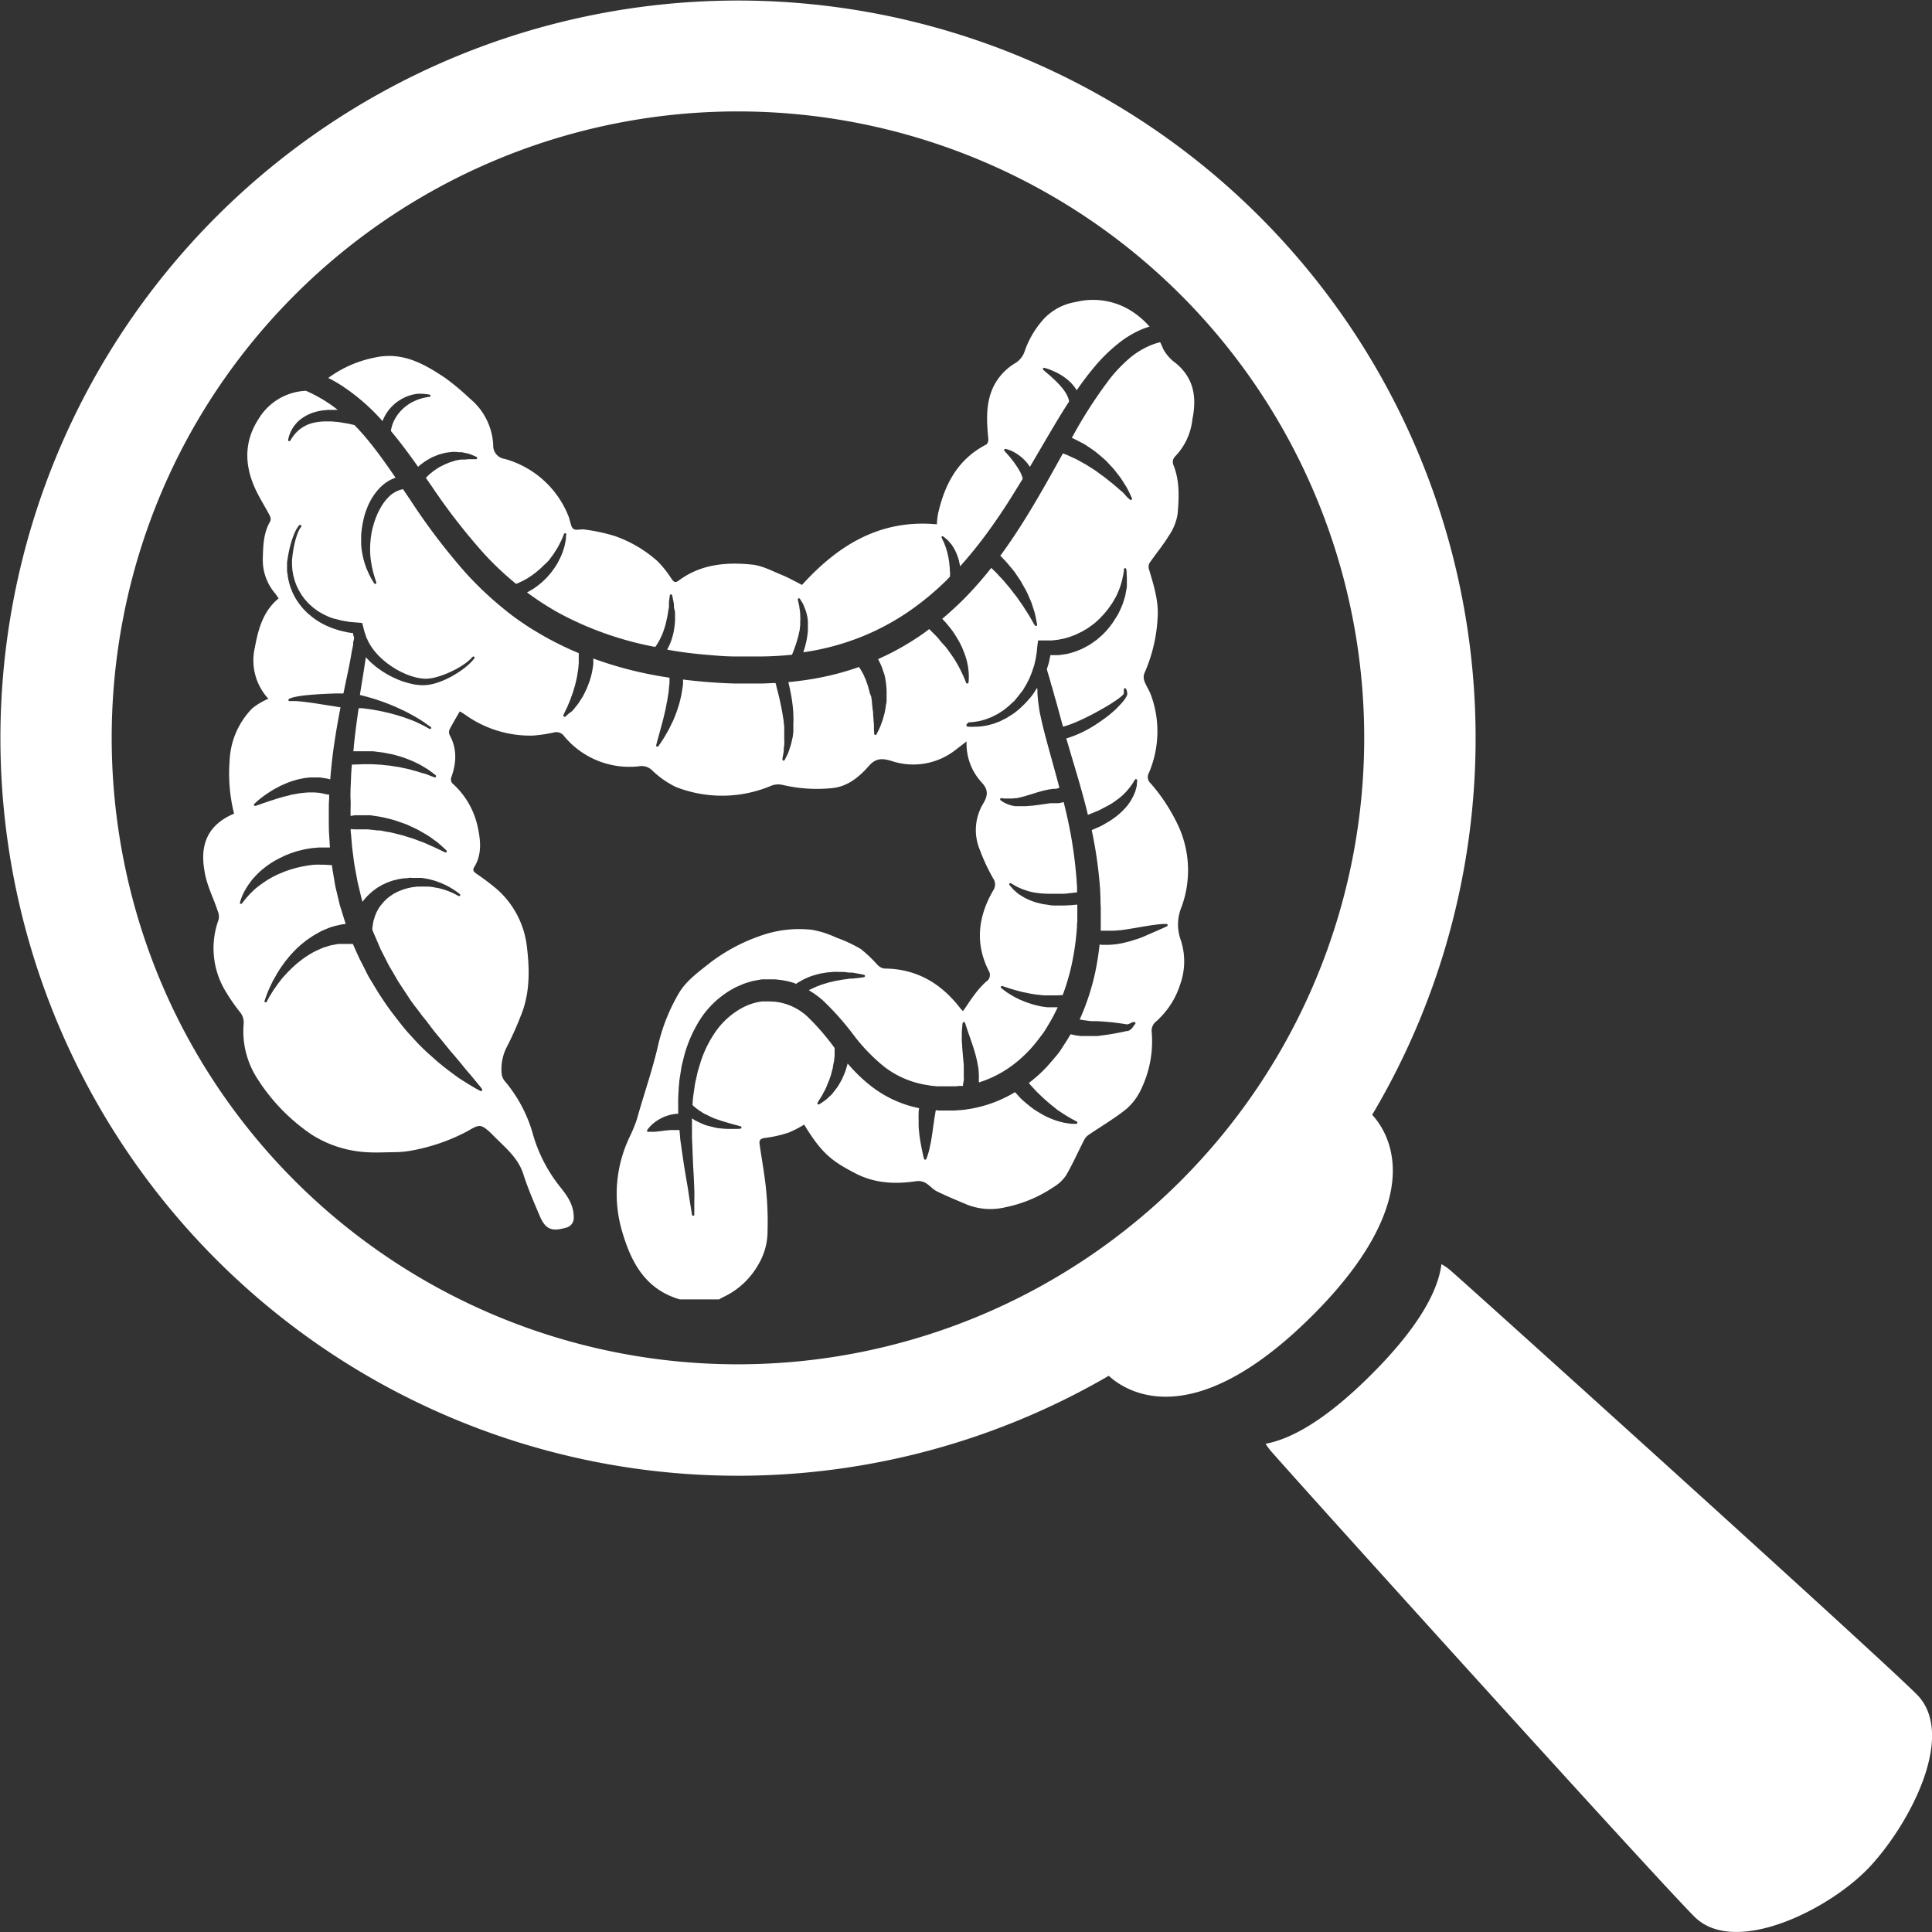 <svg id="Layer_1" data-name="Layer 1" xmlns="http://www.w3.org/2000/svg" viewBox="0 0 365 365"><rect x="0" y="0" width="365" height="365" fill="#333333" stroke="none"/><defs><style>.cls-1{fill:#fff;}</style></defs><title>screening2</title><path class="cls-1" d="M286.11,152.85a30.83,30.83,0,0,0-4.52,4.37,57.11,57.11,0,0,0-3.5,4.6,2.21,2.21,0,0,0-.13-0.22,4.07,4.07,0,0,0-.29-0.42c-0.11-.13-0.21-0.28-0.32-0.41a8,8,0,0,0-.73-0.74,9,9,0,0,0-.79-0.63,9.36,9.36,0,0,0-.8-0.53c-0.26-.17-0.53-0.29-0.78-0.43l-0.72-.33c-0.45-.19-0.83-0.32-1.1-0.41l-0.43-.13a0.23,0.23,0,0,0-.28.16,0.22,0.22,0,0,0,.06.22h0l0.33,0.3L273,159c0.34,0.31.74,0.67,1.14,1.06l0.6,0.61c0.19,0.21.39,0.42,0.56,0.64s0.35,0.44.5,0.66a7.33,7.33,0,0,1,.4.66c0.05,0.11.11,0.21,0.16,0.32l0.12,0.31c0.08,0.2.12,0.4,0.17,0.56l0,0.12c-1.08,1.67-2.15,3.42-3.22,5.23-1.36,2.3-2.75,4.69-4.2,7.15l0-.08a7.45,7.45,0,0,0-.56-0.76,8.62,8.62,0,0,0-.63-0.67,8.17,8.17,0,0,0-.66-0.57,7.67,7.67,0,0,0-.67-0.47c-0.21-.14-0.43-0.25-0.63-0.36s-0.38-.19-0.56-0.25-0.32-.13-0.45-0.16l-0.4-.11a0.23,0.23,0,0,0-.23.37h0l0.26,0.29,0.66,0.75a20.37,20.37,0,0,1,1.7,2.32c0.12,0.22.26,0.43,0.36,0.64a5.48,5.48,0,0,1,.28.62l0.11,0.29,0.07,0.27a0.51,0.51,0,0,1,0,.12c-1,1.62-2,3.26-3.06,4.91-1.6,2.46-3.31,4.93-5.18,7.33q-1.7,2.18-3.58,4.28s0,0,0-.05c-0.06-.34-0.14-0.67-0.21-1s-0.2-.67-0.31-1-0.27-.63-0.4-0.93a7.64,7.64,0,0,0-.48-0.82c-0.08-.12-0.15-0.25-0.24-0.36l-0.27-.31a5.66,5.66,0,0,0-.47-0.52l-0.41-.35-0.37-.29a0.22,0.22,0,0,0-.31,0,0.22,0.22,0,0,0,0,.22v0s0.06,0.16.18,0.41l0.22,0.45c0.08,0.17.15,0.38,0.23,0.59a6.1,6.1,0,0,1,.24.7c0.07,0.25.17,0.5,0.22,0.78s0.14,0.55.19,0.84l0.14,0.88c0,0.3.06,0.59,0.09,0.89s0,0.57.05,0.85,0,0.59,0,.86v0.11l-0.65.67a52.79,52.79,0,0,1-7.28,6,46.69,46.69,0,0,1-8.46,4.55,47.58,47.58,0,0,1-11.31,3.06c0.08-.26.16-0.53,0.25-0.8s0.2-.81.31-1.23,0.15-.86.22-1.3,0.09-.93.08-1.35c0-.21,0-0.41,0-0.61v-0.34l0-.31a8.42,8.42,0,0,0-.2-1.19,7.08,7.08,0,0,0-.31-1c-0.12-.32-0.24-0.6-0.34-0.85s-0.23-.42-0.33-0.58l-0.3-.5a0.22,0.22,0,0,0-.41.16l0.12,0.57,0.15,0.65c0,0.24.06,0.51,0.11,0.8a8.64,8.64,0,0,1,.06,1,7.05,7.05,0,0,1,0,1.06v0.29h0v0h0V206l0,0.15-0.07.61c0,0.41-.15.75-0.21,1.13s-0.19.76-.3,1.14-0.22.74-.35,1.1-0.23.7-.37,1l-0.24.64q-2.85.3-5.73,0.33h-1.24l-1.3,0h-1.3l-1.26,0c-1.67,0-3.37-.15-5-0.29-2.62-.21-5.22-0.53-7.77-1l0,0,0.3-.58a10.41,10.41,0,0,0,.51-1.24,6.59,6.59,0,0,0,.2-0.65c0.06-.22.12-0.44,0.17-0.66,0.1-.44.16-0.89,0.22-1.33s0.09-.87.09-1.29,0-.82,0-1.2S202,203,202,202.7l0-.24c0-.13,0-0.16,0-0.25s-0.06-.28-0.08-0.41-0.09-.48-0.13-0.67c-0.08-.37-0.13-0.58-0.13-0.58a0.23,0.23,0,0,0-.27-0.17,0.22,0.22,0,0,0-.17.18s0,0.21-.08.59c0,0.19-.05.41-0.08,0.67l0,0.41a1.89,1.89,0,0,1,0,.2c0,0.08,0,.15,0,0.23s0,0.32-.07.5-0.06.34-.08,0.51c-0.06.35-.12,0.72-0.2,1.09s-0.17.76-.26,1.15-0.22.77-.34,1.14-0.26.75-.42,1.1-0.32.69-.49,1l-0.26.46-0.27.42-0.2.27a62.62,62.62,0,0,1-18-6.3,53.57,53.57,0,0,1-6.22-4c0.21-.1.41-0.22,0.61-0.34s0.46-.26.68-0.41a15.47,15.47,0,0,0,1.32-1,15.79,15.79,0,0,0,1.23-1.17c0.37-.43.75-0.85,1.06-1.31a12.83,12.83,0,0,0,.89-1.36c0.24-.47.49-0.91,0.67-1.36l0.26-.65c0.08-.21.14-0.42,0.2-0.62s0.13-.39.17-0.57l0.11-.53a5.86,5.86,0,0,0,.14-0.85c0-.47.07-0.74,0.07-0.74a0.22,0.22,0,0,0-.43-0.11l-0.28.68a7.36,7.36,0,0,1-.34.75c-0.13.28-.29,0.59-0.48,0.93-0.1.17-.19,0.35-0.3,0.52l-0.35.54c-0.22.38-.52,0.74-0.79,1.12s-0.6.75-1,1.1-0.7.7-1.06,1-0.75.65-1.15,0.93a14.2,14.2,0,0,1-1.18.8c-0.2.12-.4,0.22-0.59,0.33a5.22,5.22,0,0,1-.58.29l-0.55.26-0.4.16a58.63,58.63,0,0,1-5.83-5.46,115.2,115.2,0,0,1-10.12-13l-1.1-1.58,0.24-.23,0.3-.3a4.07,4.07,0,0,1,.34-0.29l0.37-.3a2.6,2.6,0,0,1,.39-0.3c0.28-.18.56-0.39,0.87-0.57l1-.51,1-.42c0.33-.09.65-0.2,1-0.31s0.73-.14,1.08-0.22l0.13,0h0.08l0.23,0,0.43,0a6.32,6.32,0,0,1,.8-0.07h1.22a0.23,0.23,0,0,0,.22-0.24,0.24,0.24,0,0,0-.13-0.19l-0.52-.23-0.6-.25a4.58,4.58,0,0,0-.85-0.23l-0.51-.11-0.28-.06h-0.3c-0.36,0-.71-0.06-1.11-0.07s-0.87.07-1.33,0.12-0.87.19-1.31,0.3-0.84.31-1.26,0.47-0.78.4-1.16,0.6a8.92,8.92,0,0,0-1,.68,6.14,6.14,0,0,0-.8.66c-0.56-.79-1.12-1.58-1.68-2.34q-1.73-2.36-3.46-4.44a5.56,5.56,0,0,1,.15-0.74,6.42,6.42,0,0,1,.85-1.92,3.89,3.89,0,0,1,.32-0.47l0.17-.23,0.19-.22a8.28,8.28,0,0,1,.81-0.82l0.45-.36,0.46-.32c0.15-.11.31-0.19,0.47-0.28a3.59,3.59,0,0,1,.47-0.24c0.16-.07.31-0.15,0.46-0.21l0.45-.17c0.29-.11.56-0.16,0.81-0.25l0.64-.13a4.22,4.22,0,0,1,.43-0.07l0.16,0a0.23,0.23,0,0,0,.19-0.26,0.23,0.23,0,0,0-.18-0.19l-0.16,0a3.87,3.87,0,0,0-.45-0.08l-0.72-.06a8.12,8.12,0,0,0-.95,0,7.07,7.07,0,0,0-1.11.21,4.64,4.64,0,0,0-.59.18c-0.2.08-.41,0.14-0.61,0.24l-0.61.3-0.59.37a7.47,7.47,0,0,0-1.12.89l-0.26.25-0.24.27a5.53,5.53,0,0,0-.45.56c-0.14.2-.28,0.39-0.4,0.59l-0.34.62c-0.1.23-.2,0.45-0.28,0.68a38.44,38.44,0,0,0-7.83-6.78c-0.85-.54-1.66-1-2.43-1.37a22,22,0,0,1,8.9-3.88c5.16-1.11,9.23,1.22,13.2,3.87a46.31,46.31,0,0,1,4.64,3.88,12.12,12.12,0,0,1,4.43,8.8,2.51,2.51,0,0,0,2.18,2.62A18.14,18.14,0,0,1,182.23,186l0,0.11c0.25,0.66.32,1.57,0.8,1.9s1.37,0,2,.1a33.61,33.61,0,0,1,5.86,1.26,23.86,23.86,0,0,1,8.07,4.79,20.19,20.19,0,0,1,2.52,3.17c0.42,0.59.71,1,1.44,0.42,4.17-3.1,9-3.51,13.9-3,1.94,0.22,3.82,1.24,5.68,2,1.25,0.51,2.42,1.2,3.7,1.83,6.81-7.5,14.76-12.45,25.48-11.44a16.38,16.38,0,0,1,.18-1.83c1.25-5.68,3.75-10.5,9.21-13.28a1.39,1.39,0,0,0,.32-1.11c-0.34-3.5-.53-7,1.2-10.23a10.82,10.82,0,0,1,4-4.07,4.16,4.16,0,0,0,1.64-2.08,17.56,17.56,0,0,1,3.79-6.36,10.64,10.64,0,0,1,5.91-3.05,13.58,13.58,0,0,1,9.93,1.36,15.66,15.66,0,0,1,4,3.3c-0.36.09-.72,0.23-1.1,0.36A18.57,18.57,0,0,0,286.11,152.85Z" transform="translate(-74.68 -88.08)"/><path class="cls-1" d="M115.82,260.21a2.73,2.73,0,0,1,.17,1.59,15.67,15.67,0,0,0,1.19,13.36,35.6,35.6,0,0,0,2.83,4.12,3,3,0,0,1,.7,2.23,16.47,16.47,0,0,0,2.59,10.35,36,36,0,0,0,10.32,10.61,21.66,21.66,0,0,0,10.19,3.28c1.93,0.14,3.88,0,5.82,0a20.62,20.62,0,0,0,2.2-.2,36.1,36.1,0,0,0,10.68-3.51c1-.47,2.14-1.4,3-1.21s1.94,1.35,2.79,2.2c2,2,4.3,3.89,5.24,6.85,0.86,2.69,2,5.3,3.1,7.9s2.31,3,4.93,2.25a1.88,1.88,0,0,0,1.5-2c0-2.29-1.19-4-2.5-5.63a28.53,28.53,0,0,1-5.15-9.83,26.65,26.65,0,0,0-5.26-10.11,2.75,2.75,0,0,1-.69-1.41,9.16,9.16,0,0,1,.81-4.88,61.67,61.67,0,0,0,3.23-7.35c1.29-3.89,1.2-7.92.7-12a17.06,17.06,0,0,0-5.59-10.7,46.27,46.27,0,0,0-3.88-2.94c-0.44-.33-0.9-0.59-0.46-1.3,1.4-2.24,1.23-4.77.74-7.13a15.31,15.31,0,0,0-4.89-8.69,1.18,1.18,0,0,1-.23-1c1-2.74,1.19-5.43-.26-8.09a1.29,1.29,0,0,1-.06-1c0.59-1.17,1.27-2.29,1.94-3.46a0.56,0.56,0,0,1,.22.07c0.3,0.18.59,0.37,0.88,0.57a21.11,21.11,0,0,0,12.69,3.9,27.46,27.46,0,0,0,4.14-.62,1.79,1.79,0,0,1,1.8.72,16,16,0,0,0,14.3,5.68,2.8,2.8,0,0,1,2.35.8,17.22,17.22,0,0,0,4.43,3.11,23.87,23.87,0,0,0,18.16-.26,3.59,3.59,0,0,1,2-.12,28.37,28.37,0,0,0,9.6.59c2.89-.36,5-2.18,6.79-4.22,1.3-1.46,2.51-1.4,4.19-.9a12.94,12.94,0,0,0,12.13-2.07l2.09-1.61a10.78,10.78,0,0,0,2.86,7.76c1.28,1.37,1.18,2.49.27,4a9.67,9.67,0,0,0-.66,8.64,36.26,36.26,0,0,0,2.55,5.48,2,2,0,0,1,0,2.29c-2.84,4.91-3.47,10-.82,15.2a1.46,1.46,0,0,1-.49,2,16.79,16.79,0,0,0-2.3,2.59c-0.73.94-1.37,2-2.09,3-0.22-.23-0.39-0.39-0.52-0.56-3.64-4.73-8.31-7.48-14.42-7.49a2.4,2.4,0,0,1-1.28-.77,25.41,25.41,0,0,0-3.07-2.91,26.18,26.18,0,0,0-4.63-2.16,18.13,18.13,0,0,0-4.62-1.48A21.79,21.79,0,0,0,218,265a33.52,33.52,0,0,0-9,4.84c-2.18,1.72-4.62,3.47-6,5.77a34.8,34.8,0,0,0-4,10c-1.09,4.74-2.71,9.29-4,13.94a29.14,29.14,0,0,1-1.37,3.33,24.92,24.92,0,0,0-1.54,17.41c1.69,6,4.32,11.31,11,13.27h7.46a7.79,7.79,0,0,1,.81-0.45,14.76,14.76,0,0,0,6.6-6.15,12.29,12.29,0,0,0,1.73-6.31,61.51,61.51,0,0,0-.27-7.73c-0.28-2.91-.83-5.8-1.24-8.7-0.12-.83.27-1.07,1.12-1.17a22.68,22.68,0,0,0,4.37-1,20.18,20.18,0,0,0,2.94-1.51c3.32,5.51,5.32,6.95,9.69,9.22,3.68,1.91,7.57,2.07,11.58,1.46a2.79,2.79,0,0,1,1.69.36c0.76,0.44,1.35,1.21,2.14,1.59,1.91,0.93,3.88,1.74,5.84,2.56a12.1,12.1,0,0,0,7.11.42,25.16,25.16,0,0,0,9.07-3.81,7.32,7.32,0,0,0,2.35-2.2c1.27-2.17,2.28-4.49,3.44-6.73a2.51,2.51,0,0,1,.8-0.91c2.43-1.66,5-3.14,7.27-5a11.34,11.34,0,0,0,2.76-3.82,20.77,20.77,0,0,0,1.91-10.66,2.22,2.22,0,0,1,.8-1.93,15.64,15.64,0,0,0,4.57-7,12.82,12.82,0,0,0,.11-8.45,8.6,8.6,0,0,1,.15-6.19,20.1,20.1,0,0,0-.44-15A34.07,34.07,0,0,0,292,236a1.56,1.56,0,0,1-.28-1.87,19.94,19.94,0,0,0,.4-14.75c-0.33-.91-0.91-1.72-1.24-2.63a2.1,2.1,0,0,1,0-1.47,29.51,29.51,0,0,0,2.49-10.35c0.27-3.16-.69-6.15-1.57-9.14a1.71,1.71,0,0,1,0-1.27c1.18-1.73,2.54-3.34,3.63-5.12a10.27,10.27,0,0,0,1.72-4.13c0.28-3.12.43-6.3-.77-9.32a1.47,1.47,0,0,1,.33-1.66,11.88,11.88,0,0,0,3.24-7c0.85-4.1.31-7.78-3.17-10.63a7.72,7.72,0,0,1-2.38-2.73c-0.16-.41-0.34-0.81-0.54-1.2a12.68,12.68,0,0,0-1.81.59,15.18,15.18,0,0,0-3.86,2.34,27.4,27.4,0,0,0-3.85,4,86.86,86.86,0,0,0-7.17,11.15l0.22,0.08,0.59,0.29,1.31,0.68,0.35,0.19,0.33,0.22,0.67,0.45a12.49,12.49,0,0,1,1.36,1c0.45,0.36.89,0.74,1.32,1.12s0.81,0.82,1.2,1.23a13.35,13.35,0,0,1,1.07,1.26c0.33,0.43.66,0.82,0.93,1.23s0.51,0.8.74,1.16l0.32,0.52,0.25,0.49c0.16,0.31.29,0.58,0.39,0.8,0.21,0.45.32,0.71,0.32,0.71a0.23,0.23,0,0,1-.35.26h0s-0.22-.18-0.58-0.51L287,181.3l-0.38-.36-0.45-.38-1-.86c-0.34-.31-0.74-0.59-1.13-0.91s-0.78-.64-1.21-0.93l-1.26-.92-1.31-.83c-0.42-.29-0.87-0.51-1.29-0.75l-0.62-.34a5.3,5.3,0,0,0-.59-0.3l-1.07-.49-0.48-.23-0.5-.18-0.22-.08c-2.13,3.82-4.39,7.94-7,12.15-1.48,2.38-3.07,4.8-4.83,7.19,0.29,0.29.6,0.6,0.92,0.94s0.65,0.75,1,1.16,0.69,0.82,1,1.28l0.93,1.38c0.28,0.49.55,1,.82,1.45a13.57,13.57,0,0,1,.7,1.45c0.21,0.48.42,0.93,0.58,1.38l0.41,1.28c0.06,0.2.13,0.38,0.17,0.57s0.08,0.36.12,0.53c0.07,0.33.13,0.62,0.17,0.85,0.09,0.47.13,0.74,0.13,0.74a0.23,0.23,0,0,1-.1.22,0.22,0.22,0,0,1-.31-0.07h0s-0.15-.23-0.39-0.64l-0.42-.73-0.25-.45-0.31-.48-0.69-1.08c-0.23-.39-0.53-0.76-0.8-1.17s-0.55-.82-0.88-1.22-0.62-.82-0.94-1.23l-1-1.17c-0.31-.4-0.66-0.75-1-1.1s-0.63-.72-0.95-1l-0.62-.6a70.44,70.44,0,0,1-5.09,5.79q-2,2-4.17,3.83c0.24,0.24.48,0.5,0.73,0.79s0.57,0.68.86,1.05,0.58,0.77.84,1.19,0.53,0.85.77,1.29,0.47,0.9.66,1.36,0.37,0.92.52,1.37,0.27,0.89.36,1.32a10.66,10.66,0,0,1,.2,1.2,7.66,7.66,0,0,1,.07,1,5.41,5.41,0,0,1,0,.79c0,0.43-.05.68-0.05,0.68a0.23,0.23,0,0,1-.43.07h0s-0.1-.23-0.25-0.61c-0.07-.19-0.17-0.42-0.29-0.68s-0.25-.55-0.4-0.86-0.32-.64-0.51-1-0.4-.69-0.61-1.05-0.46-.72-0.71-1.08-0.52-.72-0.78-1.08-0.54-.71-0.84-1-0.56-.66-0.84-1-0.55-.61-0.83-0.88l-0.77-.77-0.16-.16c-0.41.31-.81,0.62-1.23,0.91a50.33,50.33,0,0,1-8.43,4.76c0.2,0.37.38,0.77,0.58,1.2s0.35,1,.53,1.48,0.26,1.06.35,1.62a15.43,15.43,0,0,1,.15,1.68c0,0.29,0,.58,0,0.86a3.22,3.22,0,0,1,0,.4l0,0.38c0,0.27,0,.53-0.07.79s-0.08.51-.12,0.76-0.09.49-.13,0.73-0.11.47-.17,0.69c-0.12.44-.22,0.86-0.37,1.24s-0.26.72-.38,1-0.24.54-.35,0.75c-0.2.41-.32,0.64-0.32,0.64a0.23,0.23,0,0,1-.43-0.09s0-.26-0.05-0.72c0-.23,0-0.51,0-0.82s-0.05-.66-0.07-1-0.06-.77-0.09-1.2c0-.21,0-0.42-0.05-0.65s-0.06-.44-0.08-0.67-0.05-.45-0.08-0.68v0h0V221l0-.09,0-.18-0.05-.37-0.05-.37a2.61,2.61,0,0,0-.07-0.35L239,219a5.76,5.76,0,0,0-.17-0.65l-0.17-.65-0.42-1.21-0.25-.55a4.73,4.73,0,0,0-.23-0.52c-0.19-.32-0.34-0.63-0.51-0.9l-0.29-.43a51.21,51.21,0,0,1-7.6,2.05c-1.89.36-3.8,0.63-5.72,0.8l0,0.09c0.19,0.8.39,1.73,0.57,2.75,0.07,0.51.16,1,.22,1.58s0.12,1.09.13,1.65,0.05,1.11,0,1.67c0,0.28,0,.55,0,0.82v0.23l0,0.19,0,0.38-0.09.74c0,0.25-.09.5-0.14,0.74a12.48,12.48,0,0,1-.34,1.33c-0.12.4-.25,0.76-0.36,1.08s-0.26.58-.37,0.79c-0.21.44-.34,0.68-0.34,0.68a0.22,0.22,0,0,1-.22.12,0.22,0.22,0,0,1-.2-0.25v0s0-.27.11-0.73l0.14-.82c0-.32,0-0.68.09-1.07a10.18,10.18,0,0,0,0-1.24c0-.22,0-0.44,0-0.67s0-.49,0-0.74,0-.25,0-0.38V225.5h0v0h0v0c0-.25-0.05-0.5-0.08-0.75,0-.5-0.13-1-0.2-1.52s-0.18-1-.27-1.52l-0.31-1.47-0.33-1.37-0.32-1.23c0-.18-0.09-0.35-0.14-0.52-0.84,0-1.68.08-2.51,0.09h-2.67l-1.3,0-1.34,0c-1.8-.05-3.55-0.16-5.32-0.3-1.45-.12-2.89-0.27-4.33-0.45,0,0.22,0,.44,0,0.68,0,0.44-.12,1-0.19,1.46a13,13,0,0,1-.3,1.53l-0.19.77c-0.07.25-.16,0.5-0.23,0.76-0.17.5-.32,1-0.52,1.48s-0.38,1-.59,1.39l-0.62,1.26c-0.2.4-.43,0.76-0.62,1.1s-0.37.64-.55,0.91-0.32.5-.45,0.68l-0.41.58a0.23,0.23,0,0,1-.23.09,0.23,0.23,0,0,1-.17-0.27h0s0.06-.25.17-0.69c0.06-.22.13-0.48,0.22-0.78l0.27-1c0.21-.73.43-1.58,0.67-2.48,0.11-.45.22-0.92,0.33-1.39s0.2-1,.3-1.43c0-.24.11-0.48,0.14-0.72s0.07-.48.11-0.71c0.07-.47.15-0.94,0.18-1.37s0.1-.84.12-1.27,0-.63,0-0.93c-1.21-.18-2.42-0.38-3.62-0.62a71.41,71.41,0,0,1-10.77-3c0,0.13,0,.27,0,0.41s0,0.22,0,.33,0,0.25,0,.37c-0.07.5-.15,1-0.26,1.54s-0.26,1-.4,1.51l-0.55,1.45c-0.21.46-.44,0.91-0.66,1.34s-0.5.81-.73,1.19a9.15,9.15,0,0,1-.74,1,10.34,10.34,0,0,1-.67.8L182,223l-0.51.47a0.23,0.23,0,0,1-.24,0,0.22,0.22,0,0,1-.12-0.3v0s0.1-.23.28-0.62c0.09-.2.21-0.43,0.34-0.69s0.24-.58.39-0.91a10.71,10.71,0,0,0,.42-1.07c0.13-.39.3-0.78,0.42-1.2l0.38-1.29,0.31-1.35c0.08-.45.14-0.91,0.22-1.35s0.07-.86.13-1.27c0-.1,0-0.2,0-0.31s0-.22,0-0.34,0-.44,0-0.65,0-.21,0-0.31v-0.24s0-.07,0-0.1a58.89,58.89,0,0,1-6.2-3c-0.75-.4-1.47-0.85-2.2-1.28s-1.43-.89-2.12-1.37c-1.39-.92-2.71-1.93-4-3a64,64,0,0,1-6.9-6.58,119,119,0,0,1-10.36-13.64l-1.41-2.09a1.54,1.54,0,0,0-.46.1,4.35,4.35,0,0,0-1,.41c-0.19.13-.4,0.22-0.59,0.37s-0.4.3-.59,0.5a8.52,8.52,0,0,0-1.12,1.33,8.15,8.15,0,0,0-.5.81l-0.24.43-0.22.45c-0.07.15-.15,0.31-0.21,0.46l-0.19.48c-0.14.32-.24,0.65-0.35,1a16.23,16.23,0,0,0-.5,2l-0.15,1c0,0.33-.08.68-0.08,1a17.26,17.26,0,0,0,0,1.93,16.14,16.14,0,0,0,.2,1.73c0.05,0.27.1,0.52,0.14,0.77l0.16,0.69c0.1,0.43.23,0.8,0.31,1.11l0.32,1h0a0.22,0.22,0,0,1-.4.19s-0.2-.32-0.54-0.89c-0.15-.3-0.35-0.65-0.54-1.08l-0.3-.68c-0.1-.25-0.19-0.51-0.29-0.78a17.52,17.52,0,0,1-.49-1.81,15.52,15.52,0,0,1-.29-2.08c0-.4,0-0.75,0-1.14s0-.77.05-1.15a18.65,18.65,0,0,1,.37-2.33c0.09-.39.18-0.77,0.3-1.15a11.34,11.34,0,0,1,.4-1.12c0.07-.18.14-0.37,0.22-0.55l0.26-.53a11.45,11.45,0,0,1,2-2.81,10.81,10.81,0,0,1,.82-0.72,9.72,9.72,0,0,1,.87-0.58,8.13,8.13,0,0,1,1.21-.54c-1.79-2.62-3.49-5-5.19-7.06-0.86-1.05-1.72-2-2.57-2.88l-0.34-.08c-0.37-.08-0.76-0.19-1.19-0.25l-1.34-.23-1.42-.13-0.34,0h-0.39c-0.28,0-.48,0-0.72,0a11,11,0,0,0-1.42.14,8.19,8.19,0,0,0-1.32.33,5.84,5.84,0,0,0-1.15.54c-0.18.09-.34,0.22-0.5,0.32s-0.3.24-.44,0.35a8.08,8.08,0,0,0-.7.72c-0.21.22-.34,0.46-0.49,0.63l-0.38.6h0a0.22,0.22,0,0,1-.23.1,0.22,0.22,0,0,1-.17-0.27s0.06-.27.19-0.74a7.07,7.07,0,0,1,.92-1.83c0.14-.17.27-0.35,0.43-0.53s0.32-.36.52-0.52a7.62,7.62,0,0,1,1.31-.91c0.24-.14.5-0.25,0.76-0.37s0.53-.21.81-0.29a10.63,10.63,0,0,1,1.69-.37c0.28,0,.61-0.07.86-0.08l0.39,0h0.44l1.06,0q-0.9-.71-1.75-1.28a29.31,29.31,0,0,0-3.26-1.87l-1-.46a11,11,0,0,0-9,5.4c-2.94,4.58-2.55,9.37-.11,14.07,0.73,1.41,1.57,2.76,2.3,4.17a1.29,1.29,0,0,1,.07,1c-1.3,2.22-1.35,4.67-1.41,7.12a9.65,9.65,0,0,0,2.27,6.45c0.26,0.32.47,0.67,0.73,1-3,2.47-3.87,5.9-4.51,9.33a10.69,10.69,0,0,0,2.56,9.64,13.68,13.68,0,0,0-3,1.77,15,15,0,0,0-4.32,9.94,31.35,31.35,0,0,0,.84,10c-5.3,2.22-6.39,6.26-5.6,10.73C113.68,255.24,115,257.69,115.82,260.21Zm141.69-35.44a0.22,0.22,0,0,1,.22-0.22,12.64,12.64,0,0,0,1.36-.14,8.49,8.49,0,0,0,1.32-.29,9.11,9.11,0,0,0,1.27-.44l0.31-.12,0.3-.15,0.59-.3,0.3-.15,0.28-.18,0.56-.36a4.1,4.1,0,0,0,.53-0.39l0.52-.41c0.35-.27.64-0.61,1-0.9s0.59-.66.88-1,0.53-.7.79-1,0.46-.74.7-1.11,0.4-.77.61-1.16,0.34-.8.51-1.2,0.27-.82.42-1.22,0.2-.83.31-1.24,0.14-.83.22-1.25,0.07-.83.13-1.25l0.16-1.22,1.21,0,0.75,0h0.65c0.44-.06.88-0.07,1.31-0.16l0.65-.13,0.32-.06,0.32-.09a10.6,10.6,0,0,0,1.26-.41l0.62-.24c0.21-.08.4-0.2,0.6-0.29l0.61-.29,0.58-.34c0.19-.12.39-0.22,0.58-0.35l0.55-.4a10.1,10.1,0,0,0,1.07-.85,12.8,12.8,0,0,0,1-1,4.35,4.35,0,0,0,.47-0.51l0.45-.53c0.3-.36.54-0.76,0.82-1.13s0.48-.8.73-1.2,0.42-.84.61-1.28,0.36-.89.49-1.34l0.19-.68,0.1-.35c0-.12,0-0.25.07-0.37l0.14-.74c0-.12.05-0.27,0.06-0.35l0-.37a0.22,0.22,0,0,1,.19-0.19,0.23,0.23,0,0,1,.26.19l0.06,0.37c0,0.17,0,.26,0,0.4l0.05,0.75c0,0.13,0,.25,0,0.38l0,0.39,0,0.8c0,0.53-.16,1-0.24,1.56s-0.27,1-.42,1.53-0.38,1-.59,1.48-0.47,1-.75,1.41l-0.43.68a6.15,6.15,0,0,1-.46.66,13.83,13.83,0,0,1-1,1.24,12.82,12.82,0,0,1-1.16,1.14l-0.62.53c-0.21.17-.44,0.32-0.67,0.48l-0.68.47-0.72.4c-0.25.13-.48,0.27-0.73,0.38l-0.76.32a11.25,11.25,0,0,1-1.58.51l-0.4.11-0.41.07-0.83.12a4.74,4.74,0,0,1-.83.06l-0.84,0h-0.34s0,0.08,0,.12c-0.11.49-.19,1-0.32,1.48-0.11.33-.21,0.66-0.32,1l0,0.12c0.17,0.69.46,1.48,0.7,2.42,0.05,0.23.13,0.48,0.21,0.73l0.23,0.79c0.16,0.54.29,1.12,0.49,1.73,0.42,1.5.88,3.22,1.41,5.12l0.22-.05a19.11,19.11,0,0,0,2.4-.88c0.88-.38,1.82-0.83,2.75-1.31s1.84-1,2.69-1.49,1.61-1,2.25-1.44c0.31-.23.59-0.45,0.81-0.64a3.09,3.09,0,0,0,.27-0.28,0.3,0.3,0,0,1,.07-0.08A0.31,0.31,0,0,0,287,219h0a0.11,0.11,0,1,1,0,0v-0.12s0-.08,0-0.12a2,2,0,0,0,0-.22c0-.13,0-0.2,0-0.2a0.23,0.23,0,0,1,.14-0.22,0.22,0.22,0,0,1,.29.13l0.07,0.18a1.85,1.85,0,0,1,.14.64,0.6,0.6,0,0,1,0,.21,1.59,1.59,0,0,1-.1.29,4.09,4.09,0,0,1-.26.46,8.07,8.07,0,0,1-.73.92c-0.28.31-.6,0.63-0.95,1s-0.73.65-1.12,1a30.82,30.82,0,0,1-2.61,1.9,21.84,21.84,0,0,1-5.54,2.68l-0.21.05,0.46,1.54c1,3.46,2.25,7.38,3.35,11.76,0.1,0.38.18,0.76,0.28,1.14l0.56-.22c0.36-.13.71-0.3,1.1-0.45s0.76-.34,1.13-0.54,0.76-.39,1.14-0.6,0.74-.44,1.08-0.68,0.67-.49,1-0.73c0.15-.13.29-0.26,0.44-0.39a3.78,3.78,0,0,0,.42-0.39l0.38-.39,0.33-.39a8.37,8.37,0,0,0,.55-0.7l0.23-.31,0.18-.29c0.22-.36.35-0.56,0.35-0.56a0.23,0.23,0,0,1,.21-0.1,0.23,0.23,0,0,1,.21.25s0,0.24-.07.65c0,0.1,0,.22,0,0.34l-0.11.42-0.13.48c0,0.17-.12.33-0.19,0.51s-0.14.36-.23,0.55l-0.3.56a5,5,0,0,1-.35.57c-0.13.19-.26,0.39-0.41,0.58a11.08,11.08,0,0,1-1,1.1,13,13,0,0,1-1.13,1c-0.4.3-.81,0.6-1.23,0.87s-0.84.49-1.24,0.73-0.81.41-1.2,0.58-0.72.31-1,.44a80.63,80.63,0,0,1,1.53,10.46c0.07,0.65.08,1.32,0.11,2s0,1.34.07,2v1c0,0.33,0,.66,0,1v0.5l0,0.53c0,0.35,0,.7,0,1.06,0,0.15,0,.3,0,0.45l0.36,0,0.6,0,0.32,0h0.86a12,12,0,0,0,1.29-.08c0.44,0,.9-0.1,1.35-0.16s0.92-.15,1.38-0.22,0.91-.16,1.35-0.23c0.88-.15,1.72-0.29,2.45-0.39s1.34-.16,1.77-0.19l0.67,0a0.23,0.23,0,0,1,.21.13,0.22,0.22,0,0,1-.1.3l-0.61.29-0.71.31c-0.27.12-.57,0.26-0.9,0.4-0.66.28-1.44,0.63-2.29,1-0.43.17-.87,0.34-1.34,0.48s-0.93.31-1.42,0.43-1,.26-1.47.34a13.08,13.08,0,0,1-1.48.21l-0.72.05h-1.31l-0.48-.05a53,53,0,0,1-.86,5.39,44.62,44.62,0,0,1-2.77,8.47l-0.14.29c0.31,0.06.62,0.13,1,.17s0.79,0.11,1.19.15L281.3,281l0.32,0H282c0.9,0.06,1.81.12,2.67,0.21s1.66,0.2,2.35.31l0.5,0.08h0.08l0,0,0.09,0a1.81,1.81,0,0,0,.57-0.22,2.78,2.78,0,0,1,.49-0.21l0.17,0a0.23,0.23,0,0,1,.22.38l-0.12.13a2.54,2.54,0,0,0-.25.34,2.24,2.24,0,0,1-.59.64,1.77,1.77,0,0,1-.32.16l-0.19.05-0.1,0-0.05,0-0.49.11c-0.68.15-1.48,0.31-2.34,0.45s-1.79.27-2.71,0.38l-0.34,0-0.37,0c-0.23,0-.44,0-0.69,0-0.5,0-1,0-1.45,0s-0.93-.09-1.36-0.15l-0.84-.18c-0.14.25-.29,0.5-0.44,0.74-0.38.67-.84,1.3-1.27,2s-0.92,1.27-1.43,1.86-1,1.19-1.57,1.78-1.12,1.13-1.73,1.65-0.95.8-1.44,1.18l0.31,0.36c0.25,0.3.54,0.59,0.82,0.9s0.59,0.62.91,0.92,0.65,0.62,1,.93,0.68,0.6,1,.87,0.7,0.54,1,.81,0.68,0.5,1,.71,0.64,0.42.94,0.61l0.82,0.49c0.24,0.14.46,0.26,0.66,0.36l0.6,0.32a0.23,0.23,0,0,1-.11.43l-0.68,0a6.28,6.28,0,0,1-.78-0.08l-0.49-.07-0.53-.11a11.45,11.45,0,0,1-1.18-.32c-0.42-.13-0.85-0.3-1.29-0.48s-0.89-.4-1.32-0.64-0.87-.51-1.31-0.78-0.84-.58-1.23-0.89-0.76-.63-1.13-0.94-0.68-.64-1-1-0.43-.46-0.62-0.68a24.11,24.11,0,0,1-9,3.24l-0.61.09-0.62.06c-0.41,0-.81.08-1.22,0.08l-0.61,0h-0.67l-1.11,0-0.56,0-0.57-.06,0,0.07c-0.07.26-.1,0.6-0.16,0.93s-0.13.66-.16,1-0.11.72-.16,1.08-0.1.75-.15,1.12l-0.17,1.09c-0.11.71-.26,1.39-0.39,2a8,8,0,0,1-.21.79c-0.07.23-.13,0.44-0.19,0.6-0.11.33-.19,0.52-0.19,0.52a0.23,0.23,0,0,1-.15.14,0.23,0.23,0,0,1-.29-0.16h0s-0.06-.2-0.14-0.53-0.17-.81-0.3-1.38c-0.06-.29-0.11-0.59-0.17-0.92s-0.11-.68-0.17-1c-0.11-.71-0.18-1.5-0.24-2.28,0-.4,0-0.8,0-1.19a11.19,11.19,0,0,1,0-1.17c0-.38,0-0.71.11-1.08l-0.58-.13a21.82,21.82,0,0,1-8.73-4.22,30.5,30.5,0,0,1-4.21-4.1v0c-0.11.4-.23,0.82-0.36,1.24a4.55,4.55,0,0,1-.23.62l-0.26.61c-0.09.2-.17,0.41-0.27,0.6l-0.33.58a8.16,8.16,0,0,1-.69,1.08c-0.25.34-.5,0.64-0.73,0.94s-0.53.52-.76,0.75a4.57,4.57,0,0,1-.68.58l-0.56.39-0.5.32a0.23,0.23,0,0,1-.23,0,0.22,0.22,0,0,1-.08-0.31v0l0.3-.49c0.09-.16.21-0.33,0.34-0.54a6.61,6.61,0,0,0,.4-0.71c0.14-.27.3-0.54,0.45-0.84s0.27-.64.42-1a10,10,0,0,0,.39-1l0.19-.54c0.06-.18.1-0.37,0.15-0.56,0.08-.38.23-0.73,0.27-1.1s0.13-.73.2-1.08l0.11-1c0-.16,0-0.3,0-0.46s0-.33,0-0.48,0-.35,0-0.52a45.41,45.41,0,0,0-5-5.81,10.74,10.74,0,0,0-6.15-2.93c-0.28-.05-0.57,0-0.86-0.06l-0.43,0h-0.37l-0.5,0a2.82,2.82,0,0,0-.45,0l-0.73.12a11.2,11.2,0,0,0-3.07,1.14,14.64,14.64,0,0,0-4.86,4.35,21.78,21.78,0,0,0-2.86,5.71l-0.45,1.49a5.68,5.68,0,0,0-.2.75l-0.17.75c-0.1.5-.24,1-0.31,1.48s-0.14,1-.21,1.47a21,21,0,0,0-.23,2.31,4.56,4.56,0,0,0,.36.32l0.29,0.25,0.34,0.25c0.22,0.18.49,0.33,0.75,0.51s0.55,0.34.86,0.48,0.61,0.3.92,0.45,0.64,0.28,1,.4l1,0.34c0.32,0.1.63,0.2,0.93,0.28l0.85,0.25,1.29,0.35,0.5,0.14a0.22,0.22,0,0,1,.16.19,0.22,0.22,0,0,1-.2.25l-0.52.05-0.6,0c-0.23,0-.49,0-0.78,0a15.59,15.59,0,0,1-2-.12c-0.36,0-.73-0.1-1.1-0.19s-0.75-.18-1.14-0.28-0.75-.24-1.11-0.4-0.71-.32-1.05-0.49-0.59-.34-0.85-0.52c0,0.23,0,.46,0,0.69q0,1.36,0,2.63c0,0.85.07,1.63,0.09,2.41,0.06,1.54.11,3,.19,4.27s0.12,2.46.16,3.47,0,1.88,0,2.58c0,1.4,0,2.14,0,2.14a0.22,0.22,0,0,1-.44,0h0s-0.12-.73-0.34-2.11c-0.11-.69-0.24-1.53-0.38-2.53l-0.58-3.42c-0.22-1.28-.42-2.72-0.65-4.3-0.05-.39-0.11-0.79-0.17-1.2s-0.12-.83-0.14-1.25-0.07-.78-0.1-1.17h-0.55l-0.49,0c-0.16,0-.37,0-0.57,0a6.1,6.1,0,0,0-.62.06c-0.42,0-.85.1-1.26,0.14l-0.6.07-0.56.06-0.49,0-0.38,0h-0.36a0.23,0.23,0,0,1-.14,0,0.25,0.25,0,0,1-.07-0.34s0.07-.11.21-0.28a6,6,0,0,1,.63-0.69c0.14-.13.29-0.27,0.46-0.4l0.56-.4c0.19-.13.41-0.25,0.63-0.37a7,7,0,0,1,.69-0.33,5.57,5.57,0,0,1,.73-0.26,6.54,6.54,0,0,1,.75-0.2l0.75-.13,0.44,0v-0.12a0.35,0.35,0,0,1,0-.09v-0.41c0-.24,0-0.49,0-0.74a30.59,30.59,0,0,1,.08-3.06c0-.52.08-1.06,0.12-1.6s0.15-1.08.23-1.63l0.13-.83a7.38,7.38,0,0,1,.16-0.84l0.42-1.7a25.13,25.13,0,0,1,3-6.8,17.46,17.46,0,0,1,5.95-5.66c0.32-.17.62-0.37,1-0.52l1-.44a7.91,7.91,0,0,1,1.06-.37l0.54-.16a4.43,4.43,0,0,1,.56-0.15l1.22-.22a3.5,3.5,0,0,1,.53-0.06l0.49,0,0.25,0H220l0.57,0c0.38,0,.76,0,1.14.07a13.58,13.58,0,0,1,3.2.7L225,274a7.34,7.34,0,0,1,.84-0.51,7.24,7.24,0,0,1,1-.54c0.38-.16.77-0.34,1.19-0.49l1.31-.38c0.45-.1.91-0.18,1.38-0.25s0.92-.09,1.37-0.13,0.91,0,1.34,0,0.83,0,1.21.07l0.55,0.06h0.17l0.13,0,0.25,0c0.65,0.11,1.2.22,1.58,0.29l0.6,0.13a0.23,0.23,0,0,1,.17.18,0.22,0.22,0,0,1-.18.26l-0.61.09c-0.39.05-.94,0.12-1.6,0.18l-0.25,0h-0.22l-0.54.09c-0.38.05-.79,0.09-1.16,0.17s-0.79.12-1.19,0.22-0.81.17-1.21,0.29l-1.17.35-1.1.42-1,.47a3,3,0,0,0-.37.19,17.54,17.54,0,0,1,2.66,1.93,52.71,52.71,0,0,1,5.85,6.6,34.14,34.14,0,0,0,5.67,5.87,17.54,17.54,0,0,0,7.05,3.3,8.92,8.92,0,0,0,1,.19c0.33,0.05.66,0.12,1,.16l1,0.1,0.48,0,0.56,0,1.11,0h0.45l0.5,0c0.33,0,.66,0,1-0.07l0.5,0,0.3,0c0-.07,0-0.12,0-0.19,0-.27.09-0.55,0.14-0.88s0-.39,0-0.59,0-.2,0-0.31v-0.08h0v-0.14c0-.38,0-0.77,0-1.19s0-.83-0.07-1.27l-0.22-2.59c0-.42-0.06-0.83-0.08-1.23s0-.76,0-1.12a12.73,12.73,0,0,1,.09-1.69c0-.4.08-0.63,0.08-0.63a0.23,0.23,0,0,1,.44,0s0.08,0.22.2,0.6l0.22,0.69c0.09,0.26.2,0.55,0.3,0.86l0.35,1,0.39,1.15c0.13,0.4.26,0.83,0.39,1.26s0.24,0.89.35,1.34,0.18,0.93.27,1.39,0.1,0.95.14,1.4v0.22h0v0.17c0,0.1,0,.21,0,0.31v0.59c0,0.09,0,.18,0,0.27a21.21,21.21,0,0,0,4.6-2.07,21.74,21.74,0,0,0,3.23-2.38c0.51-.44,1-0.92,1.46-1.39s0.92-1,1.34-1.51,0.83-1.07,1.24-1.6,0.77-1.1,1.11-1.69a32.78,32.78,0,0,0,1.91-3.56v0h-0.37l-0.3,0-0.62,0-0.31,0-0.34,0-0.7-.09c-0.48-.06-0.92-0.17-1.38-0.28a13.85,13.85,0,0,1-1.34-.39,12,12,0,0,1-1.26-.47,11.06,11.06,0,0,1-1.14-.52,10.73,10.73,0,0,1-1-.55c-0.3-.18-0.56-0.35-0.8-0.5l-0.58-.43-0.5-.39a0.22,0.22,0,0,1,.2-0.39h0l0.59,0.19,0.66,0.23,0.86,0.25c0.31,0.1.66,0.19,1,.28s0.74,0.2,1.14.27,0.8,0.18,1.21.24,0.83,0.15,1.26.18,0.85,0.12,1.25.12l0.6,0,0.3,0h1.46l1-.06h0.06a42.26,42.26,0,0,0,1.57-5.19,50.12,50.12,0,0,0,1.13-7.75c0-.31,0-0.63.06-0.94l0-.47v-0.5c0-.33,0-0.66,0-1v-0.94c0-.1,0-0.19,0-0.29-0.35,0-.73.07-1.15,0.09s-0.92.07-1.39,0.07h-1.46c-0.51,0-1,0-1.54-.13l-0.77-.11c-0.26,0-.51-0.11-0.76-0.16a10.73,10.73,0,0,1-1.46-.43,5.72,5.72,0,0,1-.68-0.28l-0.63-.29c-0.4-.22-0.75-0.46-1.09-0.66s-0.6-.48-0.85-0.69a4.3,4.3,0,0,1-.56-0.57l-0.45-.52a0.22,0.22,0,0,1,.28-0.34l0.6,0.34,0.31,0.18a1.94,1.94,0,0,0,.36.19l0.86,0.38c0.34,0.11.69,0.25,1.07,0.36s0.78,0.22,1.21.28,0.87,0.14,1.33.17,0.91,0.06,1.38.06,0.94,0,1.4,0l0.69,0,0.7,0c0.46,0,.87-0.09,1.27-0.12l1.15-.13,0.13,0c0-.34,0-0.68,0-1a82.44,82.44,0,0,0-2-13.87q-0.26-1.12-.53-2.21a5.1,5.1,0,0,1-1,.22l-0.35,0-0.28,0-0.6,0c-0.42,0-.73.08-1.14,0.13l-1.27.18-1.32.17c-0.45,0-.89.09-1.33,0.09h-0.65l-0.63,0-0.3,0h-0.18l-0.13,0-0.51-.1a6.6,6.6,0,0,1-1-.32,4.55,4.55,0,0,1-.68-0.34c-0.35-.22-0.54-0.36-0.54-0.36a0.23,0.23,0,0,1-.09-0.2,0.22,0.22,0,0,1,.25-0.2h0l0.59,0.07c0.18,0,.41,0,0.66,0s0.52,0,.8,0l0.51-.06,0.14,0h0.09l0.25-.05,0.52-.11,0.55-.15c0.19,0,.38-0.1.57-0.16l0.59-.17,1.23-.38c0.41-.14.86-0.25,1.29-0.37,0.21-.06.47-0.11,0.69-0.16s0.47-.1.66-0.13l0.6-.09,0.3,0,0.22,0a2.6,2.6,0,0,0,.62-0.19l0.07,0c-0.61-2.34-1.24-4.55-1.8-6.62-0.49-1.75-.93-3.4-1.31-4.94-0.19-.77-0.35-1.52-0.51-2.23s-0.25-1.42-.34-2.07-0.14-1.29-.19-1.89c0-.41,0-0.78-0.06-1.15-0.21.32-.41,0.65-0.64,1s-0.58.79-.91,1.16-0.65.74-1,1.07-0.7.68-1.09,1-0.76.62-1.18,0.87l-0.62.39a5.11,5.11,0,0,1-.63.36l-0.65.33-0.32.16-0.34.13-0.68.25-0.34.12-0.35.09a9.81,9.81,0,0,1-1.41.3,9,9,0,0,1-1.43.12,13.08,13.08,0,0,1-1.42,0h0A0.22,0.22,0,0,1,257.51,224.77ZM120,258.6s0.11-.34.31-0.93a8.86,8.86,0,0,1,.48-1.06,7,7,0,0,1,.35-0.63l0.42-.68c0.34-.44.68-1,1.11-1.42a16.06,16.06,0,0,1,1.44-1.43l0.84-.67c0.29-.22.6-0.42,0.9-0.63a15.88,15.88,0,0,1,2-1.1,10.1,10.1,0,0,1,1-.47c0.35-.13.7-0.29,1.05-0.4s0.7-.24,1.06-0.33l1.05-.26a18.73,18.73,0,0,1,2-.32c0.32,0,.64-0.07,1-0.08l0.45,0H136l1,0c0-.05,0-0.11,0-0.16q-0.07-1.15-.14-2.29c-0.06-.76-0.05-1.52-0.06-2.27s0-1.52,0-2.28,0-1.45.06-2.16c0-.28,0-0.56,0-0.84l-0.23,0a4.91,4.91,0,0,1-.87-0.19l-0.47-.08a3,3,0,0,0-.56-0.08l-0.68-.05h-0.58a9.44,9.44,0,0,0-1.34.07,12,12,0,0,0-1.41.19l-0.72.13c-0.24,0-.47.12-0.71,0.17-0.47.11-.94,0.22-1.39,0.36s-0.9.24-1.3,0.39-0.82.24-1.18,0.38-0.7.24-1,.34l-0.78.28-0.69.23a0.23,0.23,0,0,1-.23-0.06,0.23,0.23,0,0,1,0-.32s0.19-.18.54-0.49a17.18,17.18,0,0,1,1.52-1.19c0.32-.24.69-0.47,1.08-0.72s0.82-.49,1.27-0.72c0.23-.12.45-0.25,0.69-0.36l0.73-.32a13.56,13.56,0,0,1,1.55-.57,12.8,12.8,0,0,1,1.62-.41,11.61,11.61,0,0,1,1.64-.21l0.4,0h0.45l0.69,0a4.48,4.48,0,0,1,.73.08l0.73,0.11a4.51,4.51,0,0,1,.64.16l0.07,0c0.19-2.32.43-4.56,0.75-6.68,0.36-2.46.78-4.78,1.19-6.92l-1-.16-2.31-.36c-0.73-.12-1.42-0.23-2.06-0.32s-1.22-.16-1.74-0.22-1-.1-1.33-0.12h-0.47a2,2,0,0,0-.35,0l-0.31,0h0a0.22,0.22,0,0,1-.13-0.42l0.28-.13a5.18,5.18,0,0,1,.91-0.25c0.39-.08.85-0.16,1.38-0.23s1.14-.12,1.8-0.18c1.31-.1,2.84-0.18,4.47-0.23l1.41,0,0.79-3.79q0.29-1.34.5-2.49c0.14-.76.25-1.46,0.37-2.06,0.08-.31.11-0.58,0.18-0.83l0-.19,0-.09h0a0.14,0.14,0,0,1,0,.05v-0.08c0-.14,0-0.27.06-0.4s0.08-.43.13-0.62a3.93,3.93,0,0,1-.19-0.69c0-.07,0-0.13,0-0.2l-0.94-.13c-0.59-.14-1.17-0.25-1.75-0.41l-0.86-.28-0.43-.14-0.42-.18-0.83-.35c-0.27-.13-0.53-0.28-0.8-0.42a13.73,13.73,0,0,1-1.53-1c-0.24-.18-0.47-0.38-0.7-0.57l-0.35-.29-0.32-.32c-0.21-.22-0.43-0.43-0.62-0.65l-0.56-.7a8.54,8.54,0,0,1-.51-0.74,6.42,6.42,0,0,1-.46-0.77c-0.13-.27-0.29-0.53-0.4-0.8l-0.33-.83a12.36,12.36,0,0,1-.46-1.72l-0.09-.44c0-.15,0-0.3-0.05-0.45s-0.08-.61-0.08-0.89,0-.55,0-0.88,0-.6.08-0.89a22.55,22.55,0,0,1,.73-3.39,16,16,0,0,1,.59-1.64,7.83,7.83,0,0,1,.39-0.79c0.07-.13.17-0.26,0.25-0.39s0.18-.22.27-0.34a0.22,0.22,0,0,1,.3,0,0.22,0.22,0,0,1,.06.31h0c-0.08.11-.17,0.23-0.24,0.34s-0.13.22-.19,0.34a8.15,8.15,0,0,0-.32.76,14.9,14.9,0,0,0-.47,1.6,21.91,21.91,0,0,0-.51,3.31c0,0.27,0,.55,0,0.81l0.06,0.83c0,0.29.08,0.53,0.12,0.8s0,0.26.07,0.39l0.1,0.39a10.91,10.91,0,0,0,.51,1.54l0.35,0.73c0.11,0.24.27,0.46,0.4,0.7a5,5,0,0,0,.45.67,6.73,6.73,0,0,0,.49.63l0.53,0.59c0.19,0.19.4,0.36,0.59,0.54l0.3,0.27,0.32,0.24c0.22,0.15.42,0.32,0.65,0.47a12.85,12.85,0,0,0,1.4.77c0.24,0.11.48,0.23,0.73,0.33l0.76,0.27L138,205l0.39,0.1,0.78,0.2c0.52,0.12,1.06.18,1.59,0.28l1.61,0.13,0.74,0.06,0.21,0.83h0a13.75,13.75,0,0,0,.43,1.46l0.12,0.36c0,0.12.11,0.23,0.16,0.35s0.2,0.48.33,0.7l0.4,0.68c0.14,0.22.31,0.43,0.46,0.65a5.82,5.82,0,0,0,.51.62c0.18,0.2.34,0.42,0.55,0.6l0.59,0.57,0.63,0.53a7.89,7.89,0,0,0,.66.5c0.23,0.16.44,0.33,0.68,0.47l0.7,0.44,0.73,0.39c0.24,0.14.5,0.24,0.75,0.36a7.48,7.48,0,0,0,.77.32,13.41,13.41,0,0,0,1.58.49l0.8,0.15,0.8,0.07a7.39,7.39,0,0,0,1.59-.17,13.76,13.76,0,0,0,1.61-.47,18.25,18.25,0,0,0,3.1-1.42,14.84,14.84,0,0,0,1.43-.93,9.27,9.27,0,0,0,1.25-1.13h0a0.22,0.22,0,0,1,.34.28,9.35,9.35,0,0,1-1.24,1.3,15.33,15.33,0,0,1-1.41,1.09c-0.49.34-1,.64-1.51,0.94a17,17,0,0,1-1.61.79,14.3,14.3,0,0,1-1.7.61,8.59,8.59,0,0,1-1.86.32l-0.94,0-0.92-.11a14.83,14.83,0,0,1-1.78-.43,8.47,8.47,0,0,1-.87-0.29c-0.28-.11-0.58-0.2-0.85-0.34l-0.83-.38-0.81-.43c-0.27-.14-0.52-0.31-0.78-0.47a8.9,8.9,0,0,1-.77-0.51c-0.25-.18-0.5-0.36-0.74-0.55l-0.71-.6c-0.24-.19-0.45-0.43-0.67-0.65s-0.35-.35-0.51-0.55c0,0.34-.09.68-0.13,1-0.12.8-.25,1.66-0.4,2.57-0.18,1.12-.38,2.33-0.58,3.6l0.58,0.14a39.71,39.71,0,0,1,5,1.62c0.77,0.3,1.5.63,2.19,0.95l1,0.48,0.91,0.49c0.58,0.32,1.1.62,1.56,0.9s0.84,0.53,1.15.76l1,0.7a0.22,0.22,0,0,1-.23.37h0l-1-.56c-0.33-.18-0.75-0.36-1.21-0.59s-1-.44-1.61-0.67l-0.94-.34-1-.32c-0.7-.21-1.44-0.42-2.22-0.6a37.56,37.56,0,0,0-4.87-.84l-0.54,0a0.12,0.12,0,0,1,0,0c-0.33,2.21-.65,4.61-0.91,7.14,0,0.33-.06.68-0.1,1h0.31l1.41,0h0.43l0.41,0,0.84,0c0.57,0,1.15.12,1.74,0.18s1.19,0.21,1.78.31,1.18,0.29,1.75.45a15.69,15.69,0,0,1,1.66.57,16.24,16.24,0,0,1,1.5.65l0.68,0.33,0.62,0.36c0.39,0.23.75,0.44,1.05,0.64l0.75,0.55,0.64,0.5a0.23,0.23,0,0,1-.22.39l-0.76-.28-0.86-.34L154,234c-0.2-.07-0.4-0.14-0.63-0.21l-0.69-.18a14.6,14.6,0,0,0-1.48-.37c-0.52-.1-1-0.24-1.6-0.31s-1.1-.2-1.66-0.24-1.11-.14-1.66-0.16-1.09-.08-1.62-0.07h-1.47l-1.41.06-0.61,0C141,234,141,235.49,140.91,237c0,0.69-.05,1.35,0,2.08s0,1.44,0,2.16c0,0.32,0,.64,0,1a7.71,7.71,0,0,1,.91-0.14h0.44l0.42,0,0.89,0,0.94,0c0.32,0,.64.09,1,0.14a17.28,17.28,0,0,1,2,.36c0.67,0.17,1.36.32,2,.54s1.33,0.46,2,.7l1.83,0.85c0.58,0.3,1.12.63,1.64,0.92a13.42,13.42,0,0,1,1.41.93c0.42,0.31.83,0.57,1.14,0.85s0.59,0.5.8,0.71c0.45,0.4.69,0.64,0.69,0.64a0.23,0.23,0,0,1,.05.26,0.22,0.22,0,0,1-.3.11l-0.85-.4-1-.48c-0.37-.18-0.79-0.34-1.24-0.55s-0.93-.42-1.47-0.61-1.08-.43-1.66-0.61l-1.8-.56-1.88-.47a8.75,8.75,0,0,0-1-.19l-0.94-.18-0.46-.09-0.47,0-0.91-.11c-0.3,0-.59-0.07-0.88-0.09l-0.84,0-0.8,0h-0.72a7.08,7.08,0,0,1-.92-0.07c0,0.3,0,.59.06,0.89,0.06,0.71.12,1.43,0.18,2.15s0.17,1.43.26,2.15c0.15,1.44.45,2.86,0.71,4.29l0.1,0.54,0.13,0.53,0.25,1.05,0.25,1.06c0.08,0.35.17,0.7,0.28,1l0,0.11,0.37-.48a11.37,11.37,0,0,1,1.25-1.27,6.44,6.44,0,0,1,.69-0.56c0.24-.17.47-0.36,0.73-0.5l0.76-.44,0.79-.36a7.34,7.34,0,0,1,.81-0.3,7,7,0,0,1,.82-0.24c0.28-.06.55-0.14,0.83-0.19l0.83-.12c0.27,0,.57,0,0.85-0.07s0.58,0,.82,0l0.77,0h0.23l0.2,0,0.4,0a6.65,6.65,0,0,1,.8.12c0.26,0.06.53,0.09,0.79,0.16l0.78,0.21c0.26,0.07.5,0.17,0.76,0.26a7,7,0,0,1,.74.29l0.72,0.32a15.47,15.47,0,0,1,2.65,1.68,0.22,0.22,0,0,1,.07.28,0.23,0.23,0,0,1-.3.09h0c-0.45-.23-0.9-0.5-1.36-0.68a14.08,14.08,0,0,0-1.39-.52c-0.23-.07-0.48-0.13-0.71-0.2a6.48,6.48,0,0,0-.72-0.16c-0.25,0-.48-0.1-0.72-0.13l-0.73-.08c-0.24,0-.49,0-0.73,0a5.56,5.56,0,0,0-.72,0h-0.69l-0.76.09a5.25,5.25,0,0,0-.7.13,6.15,6.15,0,0,0-.66.16l-0.67.2-0.64.26a4.78,4.78,0,0,0-.62.29,4.87,4.87,0,0,0-.59.33l-0.56.37-0.51.41c-0.17.14-.31,0.31-0.47,0.45a3.92,3.92,0,0,0-.43.48,8.11,8.11,0,0,0-.75,1l-0.3.56c-0.11.18-.17,0.39-0.25,0.58l-0.12.29-0.09.31c-0.05.21-.14,0.4-0.18,0.61l-0.13.63c0,0.21-.05.43-0.08,0.64a3,3,0,0,0,0,.36l0.2,0.53,0.84,1.93,0.42,1c0.13,0.32.31,0.62,0.46,0.93l0.93,1.83c0.29,0.61.66,1.18,1,1.77l1,1.72c0.7,1.11,1.43,2.17,2.11,3.22s1.48,2,2.17,2.94c0.34,0.49.73,0.92,1.08,1.37l1,1.32c0.66,0.89,1.36,1.68,2,2.46s1.23,1.55,1.82,2.22,1.13,1.33,1.63,1.93,0.94,1.18,1.39,1.68c0.87,1,1.52,1.83,2,2.39s0.67,0.88.67,0.88a0.24,0.24,0,0,1,0,.24,0.23,0.23,0,0,1-.31.1l-1-.54c-0.62-.37-1.52-0.9-2.64-1.62-0.56-.35-1.15-0.8-1.81-1.29s-1.34-1-2.08-1.62c-0.38-.28-0.73-0.61-1.1-0.94s-0.75-.68-1.13-1c-0.77-.71-1.58-1.46-2.36-2.32s-1.62-1.72-2.4-2.69-1.58-2-2.38-3.06-1.55-2.21-2.32-3.38l-1.1-1.82c-0.37-.62-0.77-1.22-1.09-1.88l-1-2c-0.17-.33-0.36-0.66-0.51-1l-0.46-1-0.72-1.62h0l-0.31,0h-0.26l-0.74,0h-0.35l-0.29,0-0.59,0c-0.4,0-.84.14-1.27,0.2s-0.85.22-1.28,0.35-0.85.29-1.25,0.48l-0.62.29-0.31.14-0.3.17a13.33,13.33,0,0,0-1.18.72,12.28,12.28,0,0,0-1.14.82l-0.56.43-0.53.47-0.53.48-0.51.51c-0.34.33-.66,0.7-1,1.06s-0.61.74-.91,1.12-0.56.79-.85,1.18-0.52.82-.79,1.23-0.47.85-.71,1.28h0a0.22,0.22,0,0,1-.4-0.18c0.17-.47.33-0.94,0.51-1.41s0.38-.93.6-1.38,0.42-.92.68-1.35,0.48-.89.76-1.32,0.54-.87.85-1.27l0.45-.63c0.15-.21.32-0.4,0.48-0.6l0.49-.6,0.53-.57a15,15,0,0,1,1.11-1.1,15.7,15.7,0,0,1,1.2-1l0.31-.25,0.33-.23,0.67-.45c0.44-.3.93-0.54,1.4-0.82s1-.46,1.5-0.68,1-.37,1.6-0.52l0.87-.2,0.44-.09c0.15,0,.25,0,0.38-0.06H140c-0.35-1-.65-2.1-1-3.16-0.12-.37-0.21-0.75-0.3-1.13l-0.27-1.14c-0.17-.76-0.39-1.51-0.5-2.28-0.19-1.13-.4-2.26-0.55-3.4h-0.12l-1.39-.08h-0.72a7.66,7.66,0,0,0-.8,0c-0.55,0-1.13.11-1.73,0.19l-0.91.17c-0.31.06-.61,0.14-0.92,0.21s-0.62.17-.93,0.26-0.62.19-.93,0.3-0.62.21-.91,0.35-0.61.23-.9,0.38l-0.86.42-0.82.46c-0.52.33-1,.64-1.48,1a15.1,15.1,0,0,0-1.26,1c-0.34.36-.72,0.67-1,1s-0.52.56-.71,0.81c-0.37.5-.6,0.77-0.6,0.77a0.22,0.22,0,0,1-.24.08A0.22,0.22,0,0,1,120,258.6Z" transform="translate(-74.68 -88.08)"/><path class="cls-1" d="M313.78,360.84a11.93,11.93,0,0,0,1.07,1.45c4.86,5.61,72.32,80.27,79.95,87.9s25.65-1.41,33.14-9.45,16.48-24.93,8.85-32.56-82.28-75-87.9-79.93a10.14,10.14,0,0,0-1.89-1.34c-0.57,4.58-3.72,11.33-13.18,20.79C324.92,356.61,318.39,360,313.78,360.84Z" transform="translate(-74.68 -88.08)"/><path class="cls-1" d="M333.92,298.69A139.35,139.35,0,1,0,284.15,348c1.91,1.76,7.59,5.84,17.23,2.94,5.68-1.72,12.74-5.84,21.23-14.31s12.57-15.53,14.25-21.18C339.57,306.32,335.85,300.79,333.92,298.69ZM130.38,311.17c-46.13-46.17-46.13-121.25,0-167.38A118.35,118.35,0,1,1,130.38,311.17Z" transform="translate(-74.68 -88.08)"/></svg>